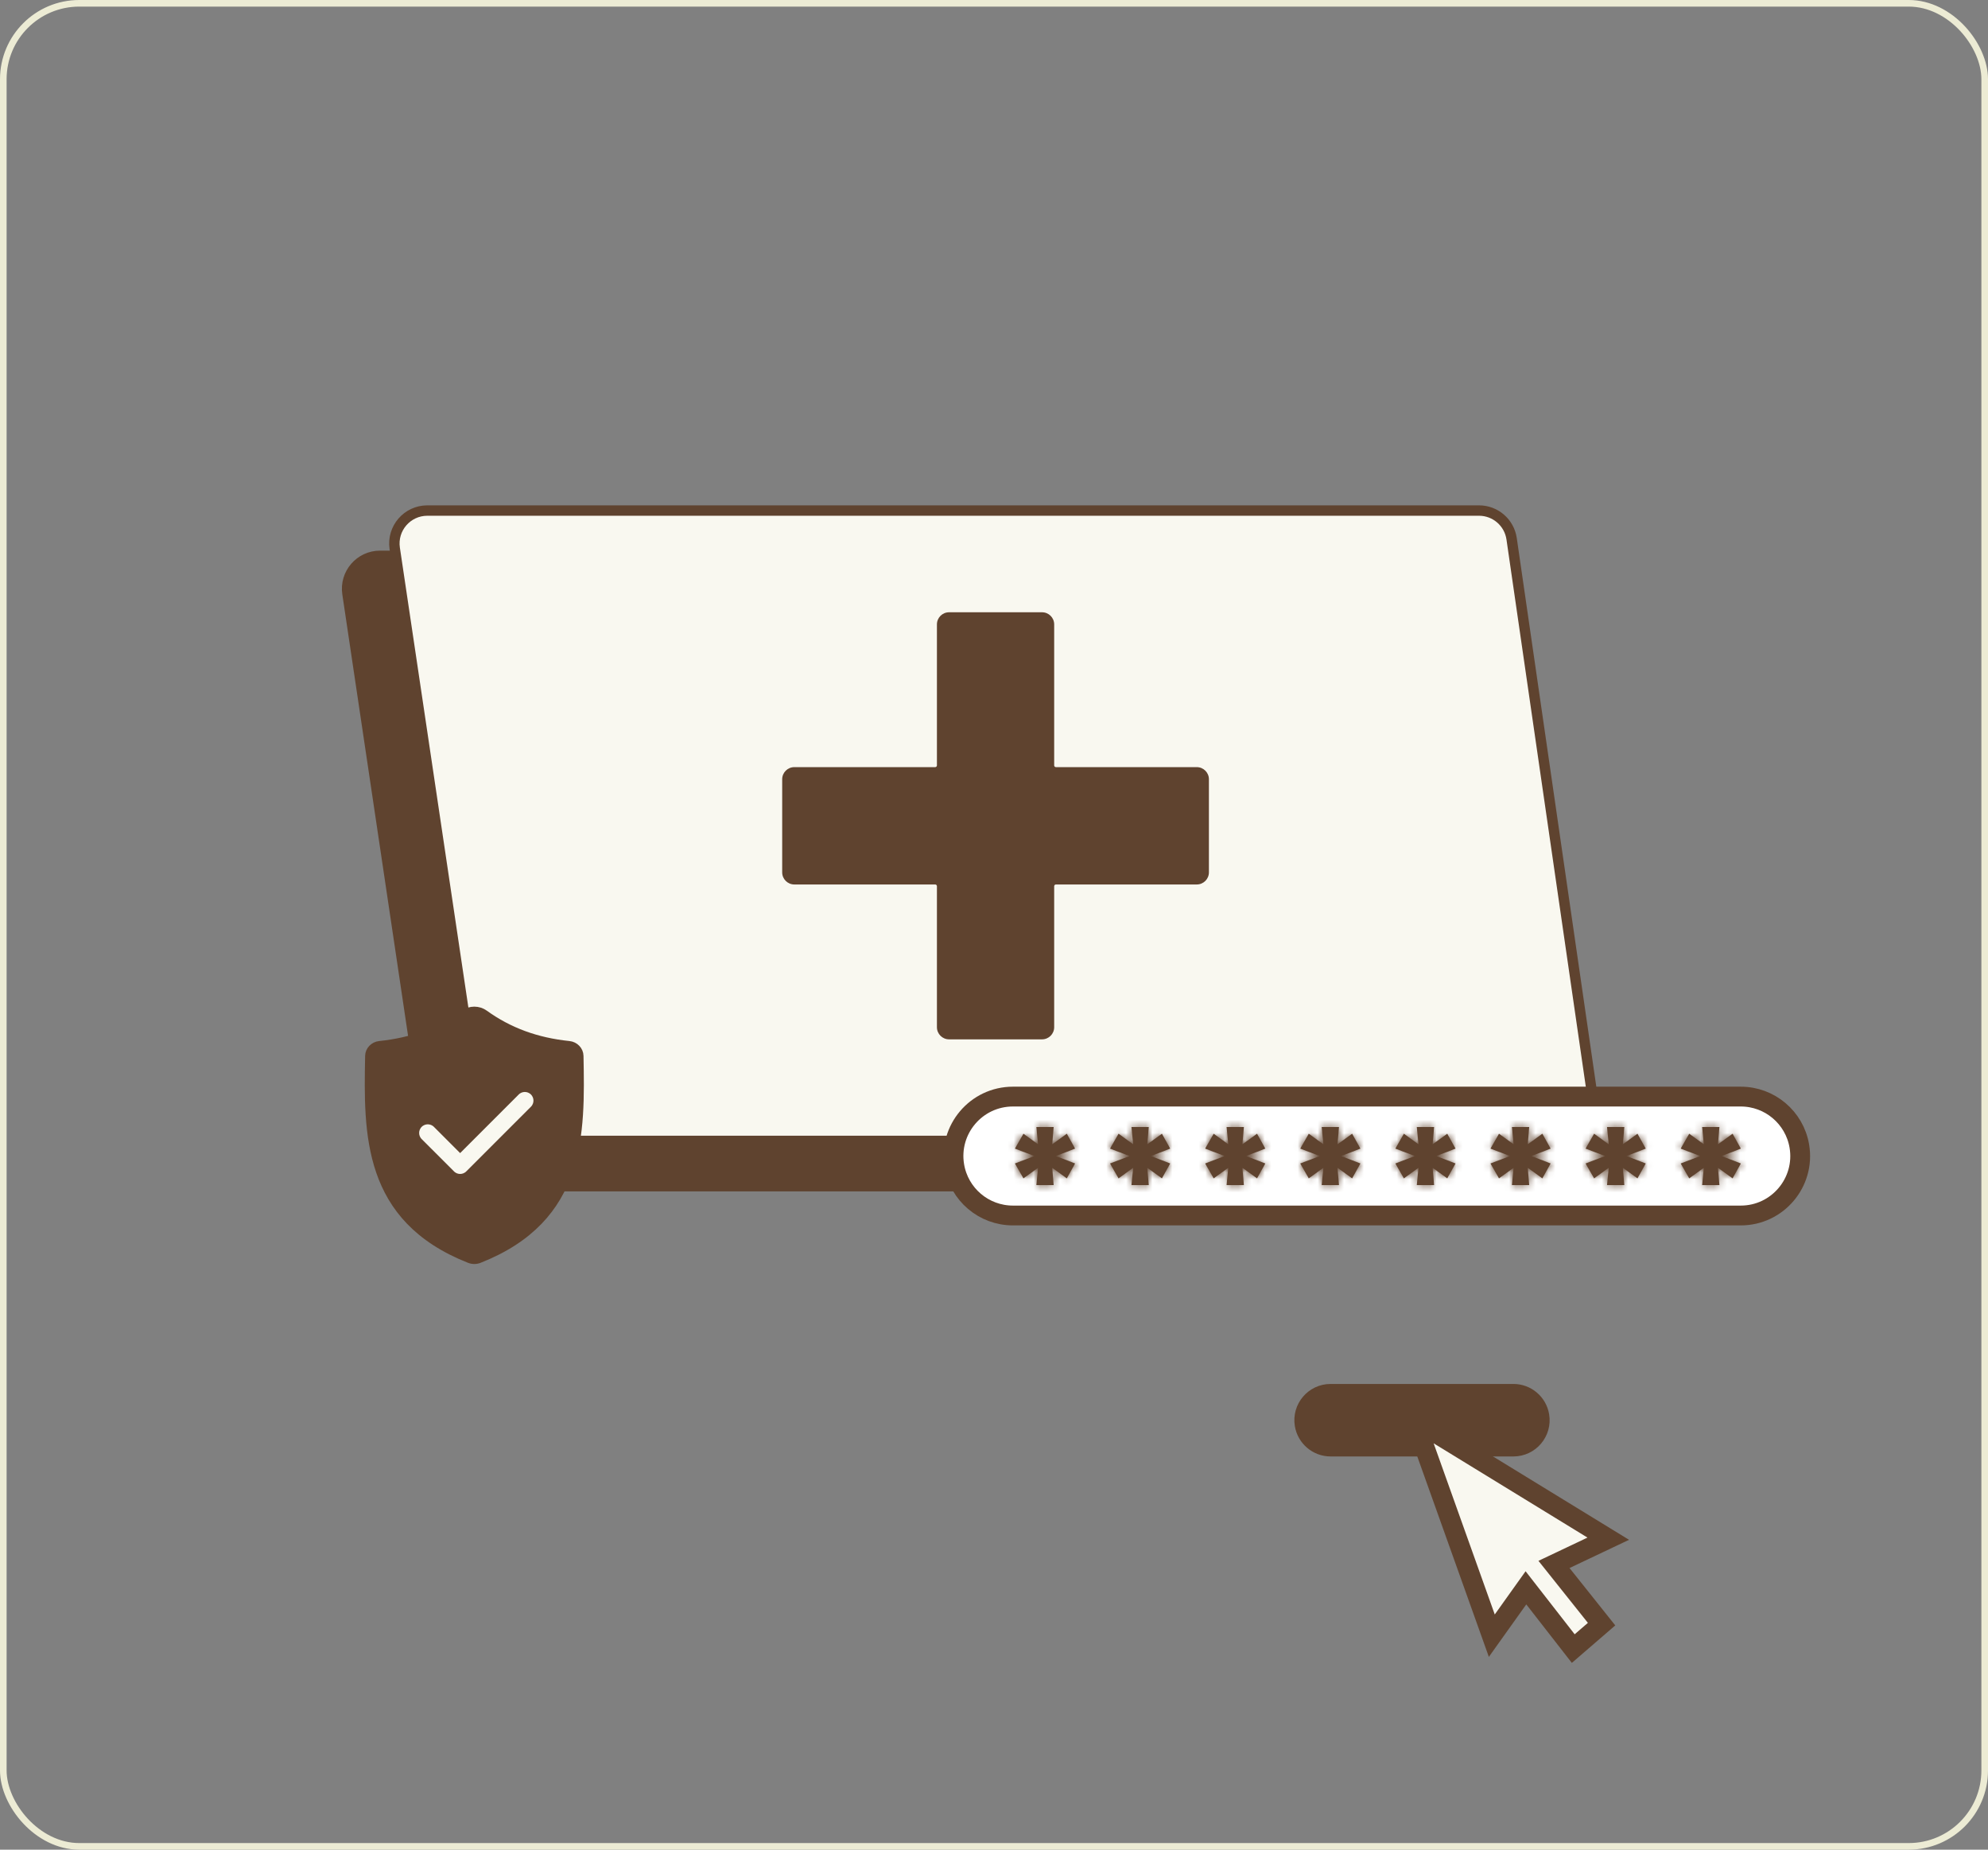<svg width="301" height="280" viewBox="0 0 301 280" fill="none" xmlns="http://www.w3.org/2000/svg">
<rect x="0" y="0" width="301" height="280" fill="#808080" stroke="none"/>
<rect x="0.5" y="0.5" width="300" height="279" rx="11.5" stroke="#ECEBD4"/>
<path d="M52.608 89.863C52.16 86.85 54.494 84.141 57.541 84.141L216.779 84.141C219.257 84.141 221.359 85.96 221.715 88.412L234.106 173.864C234.542 176.872 232.21 179.567 229.171 179.567H70.272C67.801 179.567 65.703 177.758 65.339 175.315L52.608 89.863Z" fill="#5F432F" stroke="#5F432F" stroke-width="1.575"/>
<path d="M59.766 83.009C59.317 79.996 61.651 77.287 64.698 77.287L223.937 77.287C226.414 77.287 228.516 79.106 228.872 81.558L241.263 167.01C241.699 170.018 239.367 172.713 236.328 172.713H77.429C74.958 172.713 72.86 170.904 72.496 168.461L59.766 83.009Z" fill="#F9F8F0" stroke="#5F432F" stroke-width="1.575"/>
<path fill-rule="evenodd" clip-rule="evenodd" d="M142.646 155.498C142.646 156.078 143.116 156.548 143.696 156.548H157.775C158.355 156.548 158.825 156.078 158.825 155.498V134.154C158.825 133.574 159.295 133.104 159.875 133.104H181.203C181.782 133.104 182.252 132.634 182.252 132.054V117.965C182.252 117.385 181.782 116.915 181.203 116.915H159.875C159.295 116.915 158.825 116.445 158.825 115.865V94.522C158.825 93.942 158.355 93.472 157.775 93.472L143.696 93.472C143.116 93.472 142.646 93.942 142.646 94.522L142.646 115.865C142.646 116.445 142.176 116.915 141.596 116.915H120.268C119.688 116.915 119.218 117.385 119.218 117.965L119.218 132.054C119.218 132.634 119.688 133.104 120.268 133.104H141.596C142.176 133.104 142.646 133.574 142.646 134.154L142.646 155.498Z" fill="#5F432F"/>
<path d="M142.646 134.154H141.859H142.646ZM142.646 115.865H141.859H142.646ZM157.775 155.76H143.696V157.335H157.775V155.76ZM158.038 134.154V155.498H159.612V134.154H158.038ZM181.203 132.316H159.875V133.891H181.203V132.316ZM181.465 117.965V132.054H183.04V117.965H181.465ZM159.875 117.702H181.203V116.127H159.875V117.702ZM158.038 94.522V115.865H159.612V94.522H158.038ZM143.696 94.26L157.775 94.26V92.685L143.696 92.685V94.26ZM143.434 115.865L143.434 94.522L141.859 94.522L141.859 115.865H143.434ZM120.268 117.702H141.596V116.127H120.268V117.702ZM120.005 132.054L120.005 117.965H118.43L118.43 132.054H120.005ZM141.596 132.316H120.268V133.891H141.596V132.316ZM143.434 155.498L143.434 134.154H141.859L141.859 155.498H143.434ZM141.596 133.891C141.741 133.891 141.859 134.009 141.859 134.154H143.434C143.434 133.139 142.611 132.316 141.596 132.316V133.891ZM118.43 132.054C118.43 133.069 119.253 133.891 120.268 133.891V132.316C120.123 132.316 120.005 132.199 120.005 132.054H118.43ZM120.268 116.127C119.253 116.127 118.43 116.95 118.43 117.965H120.005C120.005 117.82 120.123 117.702 120.268 117.702V116.127ZM141.859 115.865C141.859 116.01 141.741 116.127 141.596 116.127V117.702C142.611 117.702 143.434 116.88 143.434 115.865H141.859ZM143.696 92.685C142.681 92.685 141.859 93.507 141.859 94.522L143.434 94.522C143.434 94.377 143.551 94.26 143.696 94.26V92.685ZM159.612 94.522C159.612 93.507 158.79 92.685 157.775 92.685V94.26C157.92 94.26 158.038 94.377 158.038 94.522H159.612ZM159.875 116.127C159.73 116.127 159.612 116.01 159.612 115.865H158.038C158.038 116.88 158.86 117.702 159.875 117.702V116.127ZM183.04 117.965C183.04 116.95 182.217 116.127 181.203 116.127V117.702C181.348 117.702 181.465 117.82 181.465 117.965H183.04ZM181.203 133.891C182.217 133.891 183.04 133.069 183.04 132.054H181.465C181.465 132.199 181.348 132.316 181.203 132.316V133.891ZM159.612 134.154C159.612 134.009 159.73 133.891 159.875 133.891V132.316C158.86 132.316 158.038 133.139 158.038 134.154H159.612ZM143.696 155.76C143.551 155.76 143.434 155.643 143.434 155.498H141.859C141.859 156.512 142.681 157.335 143.696 157.335V155.76ZM157.775 157.335C158.79 157.335 159.612 156.512 159.612 155.498H158.038C158.038 155.643 157.92 155.76 157.775 155.76V157.335Z" fill="#5F432F"/>
<path d="M72.596 190.734C72.1 190.93 71.53 190.93 71.034 190.734C63.129 187.615 59.277 182.818 57.405 177.375C55.52 171.894 55.633 165.731 55.745 159.846C55.763 158.92 56.504 158.149 57.458 158.051C62.348 157.548 66.516 156.02 70.195 153.367C71.156 152.673 72.474 152.673 73.436 153.367C77.115 156.021 81.284 157.549 86.175 158.051C87.129 158.149 87.869 158.92 87.886 159.845C87.999 165.73 88.111 171.893 86.226 177.375C84.354 182.818 80.502 187.615 72.596 190.734Z" fill="#5F432F" stroke="#5F432F" stroke-width="0.924"/>
<path d="M78.212 165.357L69.668 173.9L66.023 170.254C65.331 169.563 64.21 169.563 63.519 170.254C62.828 170.946 62.828 172.067 63.519 172.758L68.417 177.655C68.762 178.001 69.215 178.173 69.668 178.173C70.121 178.173 70.574 178.001 70.92 177.655L80.715 167.861C81.406 167.169 81.406 166.048 80.715 165.357C80.024 164.666 78.903 164.666 78.212 165.357Z" fill="#F9F8F0" stroke="#5F432F" stroke-width="0.924"/>
<path d="M272.434 173.49C273.369 178.985 269.136 184 263.561 184L153.367 184C148.959 184 145.201 180.808 144.486 176.46C143.585 170.98 147.813 166 153.367 166L263.561 166C267.949 166 271.697 169.164 272.434 173.49Z" fill="white" stroke="#5F432F" stroke-width="3"/>
<mask id="path-9-inside-1_19_5979" fill="white">
<path d="M156.914 179.395L157.172 176.78L154.959 178.378L153.668 176.126L156.619 175L153.668 173.874L154.959 171.622L157.172 173.221L156.914 170.605L159.533 170.605L159.311 173.221L161.524 171.622L162.778 173.874L159.865 175L162.778 176.126L161.524 178.378L159.311 176.78L159.533 179.395L156.914 179.395Z"/>
</mask>
<path d="M156.914 179.395L157.172 176.78L154.959 178.378L153.668 176.126L156.619 175L153.668 173.874L154.959 171.622L157.172 173.221L156.914 170.605L159.533 170.605L159.311 173.221L161.524 171.622L162.778 173.874L159.865 175L162.778 176.126L161.524 178.378L159.311 176.78L159.533 179.395L156.914 179.395Z" fill="#5F432F"/>
<path d="M156.914 179.395L153.928 179.1L153.603 182.395L156.914 182.395L156.914 179.395ZM157.172 176.78L160.157 177.075L160.811 170.451L155.416 174.348L157.172 176.78ZM154.959 178.378L152.356 179.87L154.014 182.761L156.715 180.81L154.959 178.378ZM153.668 176.126L152.598 173.323L149.32 174.574L151.065 177.618L153.668 176.126ZM156.619 175L157.688 177.803L165.034 175L157.688 172.197L156.619 175ZM153.668 173.874L151.065 172.382L149.32 175.426L152.598 176.677L153.668 173.874ZM154.959 171.622L156.715 169.19L154.014 167.239L152.356 170.13L154.959 171.622ZM157.172 173.221L155.416 175.653L160.811 179.549L160.157 172.926L157.172 173.221ZM156.914 170.605L156.914 167.605L153.603 167.605L153.928 170.9L156.914 170.605ZM159.533 170.605L162.522 170.858L162.797 167.605L159.533 167.605L159.533 170.605ZM159.311 173.221L156.322 172.968L155.771 179.478L161.068 175.653L159.311 173.221ZM161.524 171.622L164.145 170.163L162.504 167.215L159.768 169.19L161.524 171.622ZM162.778 173.874L163.86 176.673L167.078 175.429L165.399 172.415L162.778 173.874ZM159.865 175L158.783 172.202L151.541 175L158.783 177.799L159.865 175ZM162.778 176.126L165.399 177.586L167.078 174.572L163.86 173.328L162.778 176.126ZM161.524 178.378L159.768 180.81L162.504 182.786L164.145 179.838L161.524 178.378ZM159.311 176.78L161.068 174.348L155.771 170.523L156.322 177.033L159.311 176.78ZM159.533 179.395L159.533 182.395L162.797 182.395L162.522 179.142L159.533 179.395ZM159.899 179.69L160.157 177.075L154.186 176.485L153.928 179.1L159.899 179.69ZM155.416 174.348L153.203 175.946L156.715 180.81L158.928 179.212L155.416 174.348ZM157.562 176.886L156.271 174.634L151.065 177.618L152.356 179.87L157.562 176.886ZM154.738 178.929L157.688 177.803L155.549 172.197L152.598 173.323L154.738 178.929ZM157.688 172.197L154.738 171.072L152.598 176.677L155.549 177.803L157.688 172.197ZM156.271 175.366L157.562 173.114L152.356 170.13L151.065 172.382L156.271 175.366ZM153.203 174.055L155.416 175.653L158.928 170.788L156.715 169.19L153.203 174.055ZM160.157 172.926L159.899 170.311L153.928 170.9L154.186 173.515L160.157 172.926ZM156.914 173.605L159.533 173.605L159.533 167.605L156.914 167.605L156.914 173.605ZM156.543 170.353L156.322 172.968L162.301 173.474L162.522 170.858L156.543 170.353ZM161.068 175.653L163.281 174.055L159.768 169.19L157.555 170.788L161.068 175.653ZM158.903 173.082L160.157 175.334L165.399 172.415L164.145 170.163L158.903 173.082ZM161.697 171.076L158.783 172.202L160.946 177.799L163.86 176.673L161.697 171.076ZM158.783 177.799L161.697 178.925L163.86 173.328L160.946 172.202L158.783 177.799ZM160.157 174.667L158.903 176.919L164.145 179.838L165.399 177.586L160.157 174.667ZM163.281 175.946L161.068 174.348L157.555 179.212L159.768 180.81L163.281 175.946ZM156.322 177.033L156.543 179.648L162.522 179.142L162.301 176.527L156.322 177.033ZM159.533 176.395L156.914 176.395L156.914 182.395L159.533 182.395L159.533 176.395Z" fill="#5F432F" mask="url(#path-9-inside-1_19_5979)"/>
<mask id="path-11-inside-2_19_5979" fill="white">
<path d="M171.314 179.395L171.572 176.78L169.359 178.378L168.068 176.126L171.019 175L168.068 173.874L169.359 171.622L171.572 173.221L171.314 170.605L173.933 170.605L173.712 173.221L175.925 171.622L177.179 173.874L174.265 175L177.179 176.126L175.925 178.378L173.712 176.78L173.933 179.395L171.314 179.395Z"/>
</mask>
<path d="M171.314 179.395L171.572 176.78L169.359 178.378L168.068 176.126L171.019 175L168.068 173.874L169.359 171.622L171.572 173.221L171.314 170.605L173.933 170.605L173.712 173.221L175.925 171.622L177.179 173.874L174.265 175L177.179 176.126L175.925 178.378L173.712 176.78L173.933 179.395L171.314 179.395Z" fill="#5F432F"/>
<path d="M171.314 179.395L168.329 179.1L168.003 182.395L171.314 182.395L171.314 179.395ZM171.572 176.78L174.558 177.075L175.212 170.451L169.816 174.348L171.572 176.78ZM169.359 178.378L166.757 179.87L168.414 182.761L171.116 180.81L169.359 178.378ZM168.068 176.126L166.999 173.323L163.721 174.574L165.466 177.618L168.068 176.126ZM171.019 175L172.089 177.803L179.434 175L172.089 172.197L171.019 175ZM168.068 173.874L165.466 172.382L163.721 175.426L166.999 176.677L168.068 173.874ZM169.359 171.622L171.116 169.19L168.414 167.239L166.757 170.13L169.359 171.622ZM171.572 173.221L169.816 175.653L175.212 179.549L174.558 172.926L171.572 173.221ZM171.314 170.605L171.314 167.605L168.003 167.605L168.329 170.9L171.314 170.605ZM173.933 170.605L176.922 170.858L177.198 167.605L173.933 167.605L173.933 170.605ZM173.712 173.221L170.722 172.968L170.171 179.478L175.468 175.653L173.712 173.221ZM175.925 171.622L178.546 170.163L176.904 167.215L174.168 169.19L175.925 171.622ZM177.179 173.874L178.26 176.673L181.478 175.429L179.8 172.415L177.179 173.874ZM174.265 175L173.184 172.202L165.942 175L173.184 177.799L174.265 175ZM177.179 176.126L179.8 177.586L181.478 174.572L178.26 173.328L177.179 176.126ZM175.925 178.378L174.168 180.81L176.904 182.786L178.546 179.838L175.925 178.378ZM173.712 176.78L175.468 174.348L170.171 170.523L170.722 177.033L173.712 176.78ZM173.933 179.395L173.933 182.395L177.198 182.395L176.922 179.142L173.933 179.395ZM174.3 179.69L174.558 177.075L168.587 176.485L168.329 179.1L174.3 179.69ZM169.816 174.348L167.603 175.946L171.116 180.81L173.329 179.212L169.816 174.348ZM171.962 176.886L170.671 174.634L165.466 177.618L166.757 179.87L171.962 176.886ZM169.138 178.929L172.089 177.803L169.95 172.197L166.999 173.323L169.138 178.929ZM172.089 172.197L169.138 171.072L166.999 176.677L169.95 177.803L172.089 172.197ZM170.671 175.366L171.962 173.114L166.757 170.13L165.466 172.382L170.671 175.366ZM167.603 174.055L169.816 175.653L173.329 170.788L171.116 169.19L167.603 174.055ZM174.558 172.926L174.3 170.311L168.329 170.9L168.587 173.515L174.558 172.926ZM171.314 173.605L173.933 173.605L173.933 167.605L171.314 167.605L171.314 173.605ZM170.944 170.353L170.722 172.968L176.701 173.474L176.922 170.858L170.944 170.353ZM175.468 175.653L177.681 174.055L174.168 169.19L171.955 170.788L175.468 175.653ZM173.304 173.082L174.558 175.334L179.8 172.415L178.546 170.163L173.304 173.082ZM176.097 171.076L173.184 172.202L175.346 177.799L178.26 176.673L176.097 171.076ZM173.184 177.799L176.097 178.925L178.26 173.328L175.346 172.202L173.184 177.799ZM174.558 174.667L173.304 176.919L178.546 179.838L179.8 177.586L174.558 174.667ZM177.681 175.946L175.468 174.348L171.955 179.212L174.168 180.81L177.681 175.946ZM170.722 177.033L170.944 179.648L176.922 179.142L176.701 176.527L170.722 177.033ZM173.933 176.395L171.314 176.395L171.314 182.395L173.933 182.395L173.933 176.395Z" fill="#5F432F" mask="url(#path-11-inside-2_19_5979)"/>
<mask id="path-13-inside-3_19_5979" fill="white">
<path d="M185.715 179.395L185.973 176.78L183.76 178.378L182.469 176.126L185.419 175L182.469 173.874L183.76 171.622L185.973 173.221L185.715 170.605L188.333 170.605L188.112 173.221L190.325 171.622L191.579 173.874L188.665 175L191.579 176.126L190.325 178.378L188.112 176.78L188.333 179.395L185.715 179.395Z"/>
</mask>
<path d="M185.715 179.395L185.973 176.78L183.76 178.378L182.469 176.126L185.419 175L182.469 173.874L183.76 171.622L185.973 173.221L185.715 170.605L188.333 170.605L188.112 173.221L190.325 171.622L191.579 173.874L188.665 175L191.579 176.126L190.325 178.378L188.112 176.78L188.333 179.395L185.715 179.395Z" fill="#5F432F"/>
<path d="M185.715 179.395L182.729 179.1L182.404 182.395L185.715 182.395L185.715 179.395ZM185.973 176.78L188.958 177.075L189.612 170.451L184.216 174.348L185.973 176.78ZM183.76 178.378L181.157 179.87L182.814 182.761L185.516 180.81L183.76 178.378ZM182.469 176.126L181.399 173.323L178.121 174.574L179.866 177.618L182.469 176.126ZM185.419 175L186.489 177.803L193.834 175L186.489 172.197L185.419 175ZM182.469 173.874L179.866 172.382L178.121 175.426L181.399 176.677L182.469 173.874ZM183.76 171.622L185.516 169.19L182.814 167.239L181.157 170.13L183.76 171.622ZM185.973 173.221L184.216 175.653L189.612 179.549L188.958 172.926L185.973 173.221ZM185.715 170.605L185.715 167.605L182.404 167.605L182.729 170.9L185.715 170.605ZM188.333 170.605L191.323 170.858L191.598 167.605L188.333 167.605L188.333 170.605ZM188.112 173.221L185.123 172.968L184.572 179.478L189.868 175.653L188.112 173.221ZM190.325 171.622L192.946 170.163L191.304 167.215L188.569 169.19L190.325 171.622ZM191.579 173.874L192.661 176.673L195.879 175.429L194.2 172.415L191.579 173.874ZM188.665 175L187.584 172.202L180.342 175L187.584 177.799L188.665 175ZM191.579 176.126L194.2 177.586L195.879 174.572L192.661 173.328L191.579 176.126ZM190.325 178.378L188.569 180.81L191.304 182.786L192.946 179.838L190.325 178.378ZM188.112 176.78L189.868 174.348L184.572 170.523L185.123 177.033L188.112 176.78ZM188.333 179.395L188.333 182.395L191.598 182.395L191.323 179.142L188.333 179.395ZM188.7 179.69L188.958 177.075L182.987 176.485L182.729 179.1L188.7 179.69ZM184.216 174.348L182.003 175.946L185.516 180.81L187.729 179.212L184.216 174.348ZM186.362 176.886L185.071 174.634L179.866 177.618L181.157 179.87L186.362 176.886ZM183.538 178.929L186.489 177.803L184.35 172.197L181.399 173.323L183.538 178.929ZM186.489 172.197L183.538 171.072L181.399 176.677L184.35 177.803L186.489 172.197ZM185.071 175.366L186.362 173.114L181.157 170.13L179.866 172.382L185.071 175.366ZM182.003 174.055L184.216 175.653L187.729 170.788L185.516 169.19L182.003 174.055ZM188.958 172.926L188.7 170.311L182.729 170.9L182.987 173.515L188.958 172.926ZM185.715 173.605L188.333 173.605L188.333 167.605L185.715 167.605L185.715 173.605ZM185.344 170.353L185.123 172.968L191.101 173.474L191.323 170.858L185.344 170.353ZM189.868 175.653L192.081 174.055L188.569 169.19L186.356 170.788L189.868 175.653ZM187.704 173.082L188.958 175.334L194.2 172.415L192.946 170.163L187.704 173.082ZM190.498 171.076L187.584 172.202L189.747 177.799L192.661 176.673L190.498 171.076ZM187.584 177.799L190.498 178.925L192.661 173.328L189.747 172.202L187.584 177.799ZM188.958 174.667L187.704 176.919L192.946 179.838L194.2 177.586L188.958 174.667ZM192.081 175.946L189.868 174.348L186.356 179.212L188.569 180.81L192.081 175.946ZM185.123 177.033L185.344 179.648L191.323 179.142L191.101 176.527L185.123 177.033ZM188.333 176.395L185.715 176.395L185.715 182.395L188.333 182.395L188.333 176.395Z" fill="#5F432F" mask="url(#path-13-inside-3_19_5979)"/>
<mask id="path-15-inside-4_19_5979" fill="white">
<path d="M200.115 179.395L200.373 176.78L198.16 178.378L196.869 176.126L199.82 175L196.869 173.874L198.16 171.622L200.373 173.221L200.115 170.605L202.734 170.605L202.512 173.221L204.725 171.622L205.98 173.874L203.066 175L205.98 176.126L204.725 178.378L202.512 176.78L202.734 179.395L200.115 179.395Z"/>
</mask>
<path d="M200.115 179.395L200.373 176.78L198.16 178.378L196.869 176.126L199.82 175L196.869 173.874L198.16 171.622L200.373 173.221L200.115 170.605L202.734 170.605L202.512 173.221L204.725 171.622L205.98 173.874L203.066 175L205.98 176.126L204.725 178.378L202.512 176.78L202.734 179.395L200.115 179.395Z" fill="#5F432F"/>
<path d="M200.115 179.395L197.129 179.1L196.804 182.395L200.115 182.395L200.115 179.395ZM200.373 176.78L203.359 177.075L204.013 170.451L198.617 174.348L200.373 176.78ZM198.16 178.378L195.557 179.87L197.215 182.761L199.916 180.81L198.16 178.378ZM196.869 176.126L195.8 173.323L192.521 174.574L194.266 177.618L196.869 176.126ZM199.82 175L200.889 177.803L208.235 175L200.889 172.197L199.82 175ZM196.869 173.874L194.266 172.382L192.521 175.426L195.8 176.677L196.869 173.874ZM198.16 171.622L199.916 169.19L197.215 167.239L195.557 170.13L198.16 171.622ZM200.373 173.221L198.617 175.653L204.013 179.549L203.359 172.926L200.373 173.221ZM200.115 170.605L200.115 167.605L196.804 167.605L197.129 170.9L200.115 170.605ZM202.734 170.605L205.723 170.858L205.998 167.605L202.734 167.605L202.734 170.605ZM202.512 173.221L199.523 172.968L198.972 179.478L204.269 175.653L202.512 173.221ZM204.725 171.622L207.346 170.163L205.705 167.215L202.969 169.19L204.725 171.622ZM205.98 173.874L207.061 176.673L210.279 175.429L208.601 172.415L205.98 173.874ZM203.066 175L201.984 172.202L194.743 175L201.984 177.799L203.066 175ZM205.98 176.126L208.601 177.586L210.279 174.572L207.061 173.328L205.98 176.126ZM204.725 178.378L202.969 180.81L205.705 182.786L207.346 179.838L204.725 178.378ZM202.512 176.78L204.269 174.348L198.972 170.523L199.523 177.033L202.512 176.78ZM202.734 179.395L202.734 182.395L205.998 182.395L205.723 179.142L202.734 179.395ZM203.1 179.69L203.359 177.075L197.388 176.485L197.129 179.1L203.1 179.69ZM198.617 174.348L196.404 175.946L199.916 180.81L202.129 179.212L198.617 174.348ZM200.763 176.886L199.472 174.634L194.266 177.618L195.557 179.87L200.763 176.886ZM197.939 178.929L200.889 177.803L198.75 172.197L195.8 173.323L197.939 178.929ZM200.889 172.197L197.939 171.072L195.8 176.677L198.75 177.803L200.889 172.197ZM199.472 175.366L200.763 173.114L195.557 170.13L194.266 172.382L199.472 175.366ZM196.404 174.055L198.617 175.653L202.129 170.788L199.916 169.19L196.404 174.055ZM203.359 172.926L203.1 170.311L197.129 170.9L197.388 173.515L203.359 172.926ZM200.115 173.605L202.734 173.605L202.734 167.605L200.115 167.605L200.115 173.605ZM199.744 170.353L199.523 172.968L205.502 173.474L205.723 170.858L199.744 170.353ZM204.269 175.653L206.482 174.055L202.969 169.19L200.756 170.788L204.269 175.653ZM202.105 173.082L203.359 175.334L208.601 172.415L207.346 170.163L202.105 173.082ZM204.898 171.076L201.984 172.202L204.147 177.799L207.061 176.673L204.898 171.076ZM201.984 177.799L204.898 178.925L207.061 173.328L204.147 172.202L201.984 177.799ZM203.359 174.667L202.105 176.919L207.346 179.838L208.601 177.586L203.359 174.667ZM206.482 175.946L204.269 174.348L200.756 179.212L202.969 180.81L206.482 175.946ZM199.523 177.033L199.744 179.648L205.723 179.142L205.502 176.527L199.523 177.033ZM202.734 176.395L200.115 176.395L200.115 182.395L202.734 182.395L202.734 176.395Z" fill="#5F432F" mask="url(#path-15-inside-4_19_5979)"/>
<mask id="path-17-inside-5_19_5979" fill="white">
<path d="M214.515 179.395L214.774 176.78L212.56 178.378L211.27 176.126L214.22 175L211.27 173.874L212.56 171.622L214.774 173.221L214.515 170.605L217.134 170.605L216.913 173.221L219.126 171.622L220.38 173.874L217.466 175L220.38 176.126L219.126 178.378L216.913 176.78L217.134 179.395L214.515 179.395Z"/>
</mask>
<path d="M214.515 179.395L214.774 176.78L212.56 178.378L211.27 176.126L214.22 175L211.27 173.874L212.56 171.622L214.774 173.221L214.515 170.605L217.134 170.605L216.913 173.221L219.126 171.622L220.38 173.874L217.466 175L220.38 176.126L219.126 178.378L216.913 176.78L217.134 179.395L214.515 179.395Z" fill="#5F432F"/>
<path d="M214.515 179.395L211.53 179.1L211.205 182.395L214.515 182.395L214.515 179.395ZM214.774 176.78L217.759 177.075L218.413 170.451L213.017 174.348L214.774 176.78ZM212.56 178.378L209.958 179.87L211.615 182.761L214.317 180.81L212.56 178.378ZM211.27 176.126L210.2 173.323L206.922 174.574L208.667 177.618L211.27 176.126ZM214.22 175L215.29 177.803L222.635 175L215.29 172.197L214.22 175ZM211.27 173.874L208.667 172.382L206.922 175.426L210.2 176.677L211.27 173.874ZM212.56 171.622L214.317 169.19L211.615 167.239L209.958 170.13L212.56 171.622ZM214.774 173.221L213.017 175.653L218.413 179.549L217.759 172.926L214.774 173.221ZM214.515 170.605L214.515 167.605L211.205 167.605L211.53 170.9L214.515 170.605ZM217.134 170.605L220.123 170.858L220.399 167.605L217.134 167.605L217.134 170.605ZM216.913 173.221L213.924 172.968L213.373 179.478L218.669 175.653L216.913 173.221ZM219.126 171.622L221.747 170.163L220.105 167.215L217.37 169.19L219.126 171.622ZM220.38 173.874L221.461 176.673L224.68 175.429L223.001 172.415L220.38 173.874ZM217.466 175L216.385 172.202L209.143 175L216.385 177.799L217.466 175ZM220.38 176.126L223.001 177.586L224.68 174.572L221.461 173.328L220.38 176.126ZM219.126 178.378L217.37 180.81L220.105 182.786L221.747 179.838L219.126 178.378ZM216.913 176.78L218.669 174.348L213.373 170.523L213.924 177.033L216.913 176.78ZM217.134 179.395L217.134 182.395L220.399 182.395L220.123 179.142L217.134 179.395ZM217.501 179.69L217.759 177.075L211.788 176.485L211.53 179.1L217.501 179.69ZM213.017 174.348L210.804 175.946L214.317 180.81L216.53 179.212L213.017 174.348ZM215.163 176.886L213.872 174.634L208.667 177.618L209.958 179.87L215.163 176.886ZM212.339 178.929L215.29 177.803L213.151 172.197L210.2 173.323L212.339 178.929ZM215.29 172.197L212.339 171.072L210.2 176.677L213.151 177.803L215.29 172.197ZM213.872 175.366L215.163 173.114L209.958 170.13L208.667 172.382L213.872 175.366ZM210.804 174.055L213.017 175.653L216.53 170.788L214.317 169.19L210.804 174.055ZM217.759 172.926L217.501 170.311L211.53 170.9L211.788 173.515L217.759 172.926ZM214.515 173.605L217.134 173.605L217.134 167.605L214.515 167.605L214.515 173.605ZM214.145 170.353L213.924 172.968L219.902 173.474L220.123 170.858L214.145 170.353ZM218.669 175.653L220.882 174.055L217.37 169.19L215.156 170.788L218.669 175.653ZM216.505 173.082L217.759 175.334L223.001 172.415L221.747 170.163L216.505 173.082ZM219.299 171.076L216.385 172.202L218.547 177.799L221.461 176.673L219.299 171.076ZM216.385 177.799L219.299 178.925L221.461 173.328L218.547 172.202L216.385 177.799ZM217.759 174.667L216.505 176.919L221.747 179.838L223.001 177.586L217.759 174.667ZM220.882 175.946L218.669 174.348L215.156 179.212L217.37 180.81L220.882 175.946ZM213.924 177.033L214.145 179.648L220.123 179.142L219.902 176.527L213.924 177.033ZM217.134 176.395L214.515 176.395L214.515 182.395L217.134 182.395L217.134 176.395Z" fill="#5F432F" mask="url(#path-17-inside-5_19_5979)"/>
<mask id="path-19-inside-6_19_5979" fill="white">
<path d="M228.916 179.395L229.174 176.78L226.961 178.378L225.67 176.126L228.621 175L225.67 173.874L226.961 171.622L229.174 173.221L228.916 170.605L231.535 170.605L231.313 173.221L233.526 171.622L234.78 173.874L231.866 175L234.78 176.126L233.526 178.378L231.313 176.78L231.535 179.395L228.916 179.395Z"/>
</mask>
<path d="M228.916 179.395L229.174 176.78L226.961 178.378L225.67 176.126L228.621 175L225.67 173.874L226.961 171.622L229.174 173.221L228.916 170.605L231.535 170.605L231.313 173.221L233.526 171.622L234.78 173.874L231.866 175L234.78 176.126L233.526 178.378L231.313 176.78L231.535 179.395L228.916 179.395Z" fill="#5F432F"/>
<path d="M228.916 179.395L225.93 179.1L225.605 182.395L228.916 182.395L228.916 179.395ZM229.174 176.78L232.159 177.075L232.813 170.451L227.418 174.348L229.174 176.78ZM226.961 178.378L224.358 179.87L226.016 182.761L228.717 180.81L226.961 178.378ZM225.67 176.126L224.6 173.323L221.322 174.574L223.067 177.618L225.67 176.126ZM228.621 175L229.69 177.803L237.036 175L229.69 172.197L228.621 175ZM225.67 173.874L223.067 172.382L221.322 175.426L224.6 176.677L225.67 173.874ZM226.961 171.622L228.717 169.19L226.016 167.239L224.358 170.13L226.961 171.622ZM229.174 173.221L227.418 175.653L232.813 179.549L232.159 172.926L229.174 173.221ZM228.916 170.605L228.916 167.605L225.605 167.605L225.93 170.9L228.916 170.605ZM231.535 170.605L234.524 170.858L234.799 167.605L231.535 167.605L231.535 170.605ZM231.313 173.221L228.324 172.968L227.773 179.478L233.07 175.653L231.313 173.221ZM233.526 171.622L236.147 170.163L234.506 167.215L231.77 169.19L233.526 171.622ZM234.78 173.874L235.862 176.673L239.08 175.429L237.401 172.415L234.78 173.874ZM231.866 175L230.785 172.202L223.543 175L230.785 177.799L231.866 175ZM234.78 176.126L237.401 177.586L239.08 174.572L235.862 173.328L234.78 176.126ZM233.526 178.378L231.77 180.81L234.506 182.786L236.147 179.838L233.526 178.378ZM231.313 176.78L233.07 174.348L227.773 170.523L228.324 177.033L231.313 176.78ZM231.535 179.395L231.535 182.395L234.799 182.395L234.524 179.142L231.535 179.395ZM231.901 179.69L232.159 177.075L226.188 176.485L225.93 179.1L231.901 179.69ZM227.418 174.348L225.205 175.946L228.717 180.81L230.93 179.212L227.418 174.348ZM229.564 176.886L228.273 174.634L223.067 177.618L224.358 179.87L229.564 176.886ZM226.739 178.929L229.69 177.803L227.551 172.197L224.6 173.323L226.739 178.929ZM229.69 172.197L226.739 171.072L224.6 176.677L227.551 177.803L229.69 172.197ZM228.273 175.366L229.564 173.114L224.358 170.13L223.067 172.382L228.273 175.366ZM225.205 174.055L227.418 175.653L230.93 170.788L228.717 169.19L225.205 174.055ZM232.159 172.926L231.901 170.311L225.93 170.9L226.188 173.515L232.159 172.926ZM228.916 173.605L231.535 173.605L231.535 167.605L228.916 167.605L228.916 173.605ZM228.545 170.353L228.324 172.968L234.303 173.474L234.524 170.858L228.545 170.353ZM233.07 175.653L235.283 174.055L231.77 169.19L229.557 170.788L233.07 175.653ZM230.905 173.082L232.159 175.334L237.401 172.415L236.147 170.163L230.905 173.082ZM233.699 171.076L230.785 172.202L232.948 177.799L235.862 176.673L233.699 171.076ZM230.785 177.799L233.699 178.925L235.862 173.328L232.948 172.202L230.785 177.799ZM232.159 174.667L230.905 176.919L236.147 179.838L237.401 177.586L232.159 174.667ZM235.283 175.946L233.07 174.348L229.557 179.212L231.77 180.81L235.283 175.946ZM228.324 177.033L228.545 179.648L234.524 179.142L234.303 176.527L228.324 177.033ZM231.535 176.395L228.916 176.395L228.916 182.395L231.535 182.395L231.535 176.395Z" fill="#5F432F" mask="url(#path-19-inside-6_19_5979)"/>
<mask id="path-21-inside-7_19_5979" fill="white">
<path d="M243.316 179.395L243.574 176.78L241.361 178.378L240.07 176.126L243.021 175L240.07 173.874L241.361 171.622L243.574 173.221L243.316 170.605L245.935 170.605L245.714 173.221L247.927 171.622L249.181 173.874L246.267 175L249.181 176.126L247.927 178.378L245.714 176.78L245.935 179.395L243.316 179.395Z"/>
</mask>
<path d="M243.316 179.395L243.574 176.78L241.361 178.378L240.07 176.126L243.021 175L240.07 173.874L241.361 171.622L243.574 173.221L243.316 170.605L245.935 170.605L245.714 173.221L247.927 171.622L249.181 173.874L246.267 175L249.181 176.126L247.927 178.378L245.714 176.78L245.935 179.395L243.316 179.395Z" fill="#5F432F"/>
<path d="M243.316 179.395L240.331 179.1L240.005 182.395L243.316 182.395L243.316 179.395ZM243.574 176.78L246.56 177.075L247.214 170.451L241.818 174.348L243.574 176.78ZM241.361 178.378L238.759 179.87L240.416 182.761L243.118 180.81L241.361 178.378ZM240.07 176.126L239.001 173.323L235.723 174.574L237.468 177.618L240.07 176.126ZM243.021 175L244.091 177.803L251.436 175L244.091 172.197L243.021 175ZM240.07 173.874L237.468 172.382L235.723 175.426L239.001 176.677L240.07 173.874ZM241.361 171.622L243.118 169.19L240.416 167.239L238.759 170.13L241.361 171.622ZM243.574 173.221L241.818 175.653L247.214 179.549L246.56 172.926L243.574 173.221ZM243.316 170.605L243.316 167.605L240.005 167.605L240.331 170.9L243.316 170.605ZM245.935 170.605L248.924 170.858L249.2 167.605L245.935 167.605L245.935 170.605ZM245.714 173.221L242.724 172.968L242.173 179.478L247.47 175.653L245.714 173.221ZM247.927 171.622L250.548 170.163L248.906 167.215L246.17 169.19L247.927 171.622ZM249.181 173.874L250.262 176.673L253.48 175.429L251.802 172.415L249.181 173.874ZM246.267 175L245.186 172.202L237.944 175L245.186 177.799L246.267 175ZM249.181 176.126L251.802 177.586L253.48 174.572L250.262 173.328L249.181 176.126ZM247.927 178.378L246.17 180.81L248.906 182.786L250.548 179.838L247.927 178.378ZM245.714 176.78L247.47 174.348L242.173 170.523L242.724 177.033L245.714 176.78ZM245.935 179.395L245.935 182.395L249.2 182.395L248.924 179.142L245.935 179.395ZM246.302 179.69L246.56 177.075L240.589 176.485L240.331 179.1L246.302 179.69ZM241.818 174.348L239.605 175.946L243.118 180.81L245.331 179.212L241.818 174.348ZM243.964 176.886L242.673 174.634L237.468 177.618L238.759 179.87L243.964 176.886ZM241.14 178.929L244.091 177.803L241.952 172.197L239.001 173.323L241.14 178.929ZM244.091 172.197L241.14 171.072L239.001 176.677L241.952 177.803L244.091 172.197ZM242.673 175.366L243.964 173.114L238.759 170.13L237.468 172.382L242.673 175.366ZM239.605 174.055L241.818 175.653L245.331 170.788L243.118 169.19L239.605 174.055ZM246.56 172.926L246.302 170.311L240.331 170.9L240.589 173.515L246.56 172.926ZM243.316 173.605L245.935 173.605L245.935 167.605L243.316 167.605L243.316 173.605ZM242.946 170.353L242.724 172.968L248.703 173.474L248.924 170.858L242.946 170.353ZM247.47 175.653L249.683 174.055L246.17 169.19L243.957 170.788L247.47 175.653ZM245.306 173.082L246.56 175.334L251.802 172.415L250.548 170.163L245.306 173.082ZM248.099 171.076L245.186 172.202L247.348 177.799L250.262 176.673L248.099 171.076ZM245.186 177.799L248.099 178.925L250.262 173.328L247.348 172.202L245.186 177.799ZM246.56 174.667L245.306 176.919L250.548 179.838L251.802 177.586L246.56 174.667ZM249.683 175.946L247.47 174.348L243.957 179.212L246.17 180.81L249.683 175.946ZM242.724 177.033L242.946 179.648L248.924 179.142L248.703 176.527L242.724 177.033ZM245.935 176.395L243.316 176.395L243.316 182.395L245.935 182.395L245.935 176.395Z" fill="#5F432F" mask="url(#path-21-inside-7_19_5979)"/>
<mask id="path-23-inside-8_19_5979" fill="white">
<path d="M257.717 179.395L257.975 176.78L255.762 178.378L254.471 176.126L257.421 175L254.471 173.874L255.762 171.622L257.975 173.221L257.717 170.605L260.335 170.605L260.114 173.221L262.327 171.622L263.581 173.874L260.667 175L263.581 176.126L262.327 178.378L260.114 176.78L260.335 179.395L257.717 179.395Z"/>
</mask>
<path d="M257.717 179.395L257.975 176.78L255.762 178.378L254.471 176.126L257.421 175L254.471 173.874L255.762 171.622L257.975 173.221L257.717 170.605L260.335 170.605L260.114 173.221L262.327 171.622L263.581 173.874L260.667 175L263.581 176.126L262.327 178.378L260.114 176.78L260.335 179.395L257.717 179.395Z" fill="#5F432F"/>
<path d="M257.717 179.395L254.731 179.1L254.406 182.395L257.717 182.395L257.717 179.395ZM257.975 176.78L260.96 177.075L261.614 170.451L256.218 174.348L257.975 176.78ZM255.762 178.378L253.159 179.87L254.816 182.761L257.518 180.81L255.762 178.378ZM254.471 176.126L253.401 173.323L250.123 174.574L251.868 177.618L254.471 176.126ZM257.421 175L258.491 177.803L265.836 175L258.491 172.197L257.421 175ZM254.471 173.874L251.868 172.382L250.123 175.426L253.401 176.677L254.471 173.874ZM255.762 171.622L257.518 169.19L254.816 167.239L253.159 170.13L255.762 171.622ZM257.975 173.221L256.218 175.653L261.614 179.549L260.96 172.926L257.975 173.221ZM257.717 170.605L257.717 167.605L254.406 167.605L254.731 170.9L257.717 170.605ZM260.335 170.605L263.325 170.858L263.6 167.605L260.335 167.605L260.335 170.605ZM260.114 173.221L257.125 172.968L256.574 179.478L261.87 175.653L260.114 173.221ZM262.327 171.622L264.948 170.163L263.306 167.215L260.571 169.19L262.327 171.622ZM263.581 173.874L264.662 176.673L267.881 175.429L266.202 172.415L263.581 173.874ZM260.667 175L259.586 172.202L252.344 175L259.586 177.799L260.667 175ZM263.581 176.126L266.202 177.586L267.881 174.572L264.662 173.328L263.581 176.126ZM262.327 178.378L260.571 180.81L263.306 182.786L264.948 179.838L262.327 178.378ZM260.114 176.78L261.87 174.348L256.574 170.523L257.125 177.033L260.114 176.78ZM260.335 179.395L260.335 182.395L263.6 182.395L263.325 179.142L260.335 179.395ZM260.702 179.69L260.96 177.075L254.989 176.485L254.731 179.1L260.702 179.69ZM256.218 174.348L254.005 175.946L257.518 180.81L259.731 179.212L256.218 174.348ZM258.364 176.886L257.073 174.634L251.868 177.618L253.159 179.87L258.364 176.886ZM255.54 178.929L258.491 177.803L256.352 172.197L253.401 173.323L255.54 178.929ZM258.491 172.197L255.54 171.072L253.401 176.677L256.352 177.803L258.491 172.197ZM257.073 175.366L258.364 173.114L253.159 170.13L251.868 172.382L257.073 175.366ZM254.005 174.055L256.218 175.653L259.731 170.788L257.518 169.19L254.005 174.055ZM260.96 172.926L260.702 170.311L254.731 170.9L254.989 173.515L260.96 172.926ZM257.717 173.605L260.335 173.605L260.335 167.605L257.717 167.605L257.717 173.605ZM257.346 170.353L257.125 172.968L263.103 173.474L263.325 170.858L257.346 170.353ZM261.87 175.653L264.083 174.055L260.571 169.19L258.358 170.788L261.87 175.653ZM259.706 173.082L260.96 175.334L266.202 172.415L264.948 170.163L259.706 173.082ZM262.5 171.076L259.586 172.202L261.749 177.799L264.662 176.673L262.5 171.076ZM259.586 177.799L262.5 178.925L264.662 173.328L261.749 172.202L259.586 177.799ZM260.96 174.667L259.706 176.919L264.948 179.838L266.202 177.586L260.96 174.667ZM264.083 175.946L261.87 174.348L258.358 179.212L260.571 180.81L264.083 175.946ZM257.125 177.033L257.346 179.648L263.325 179.142L263.103 176.527L257.125 177.033ZM260.335 176.395L257.717 176.395L257.717 182.395L260.335 182.395L260.335 176.395Z" fill="#5F432F" mask="url(#path-23-inside-8_19_5979)"/>
<path d="M233.07 214.318C233.485 216.753 231.609 218.976 229.139 218.976L201.465 218.976C199.512 218.976 197.847 217.562 197.53 215.636C197.13 213.207 199.004 211 201.465 211L229.139 211C231.083 211 232.743 212.402 233.07 214.318Z" fill="#5F432F" stroke="#5F432F" stroke-width="3"/>
<path d="M225.872 247.607L214.222 214.988L243.504 232.926L235.288 236.822L242.493 245.86L238.204 249.561L231.039 240.362L225.872 247.607Z" fill="#F9F8F0" stroke="#5F432F" stroke-width="3"/>
</svg>
